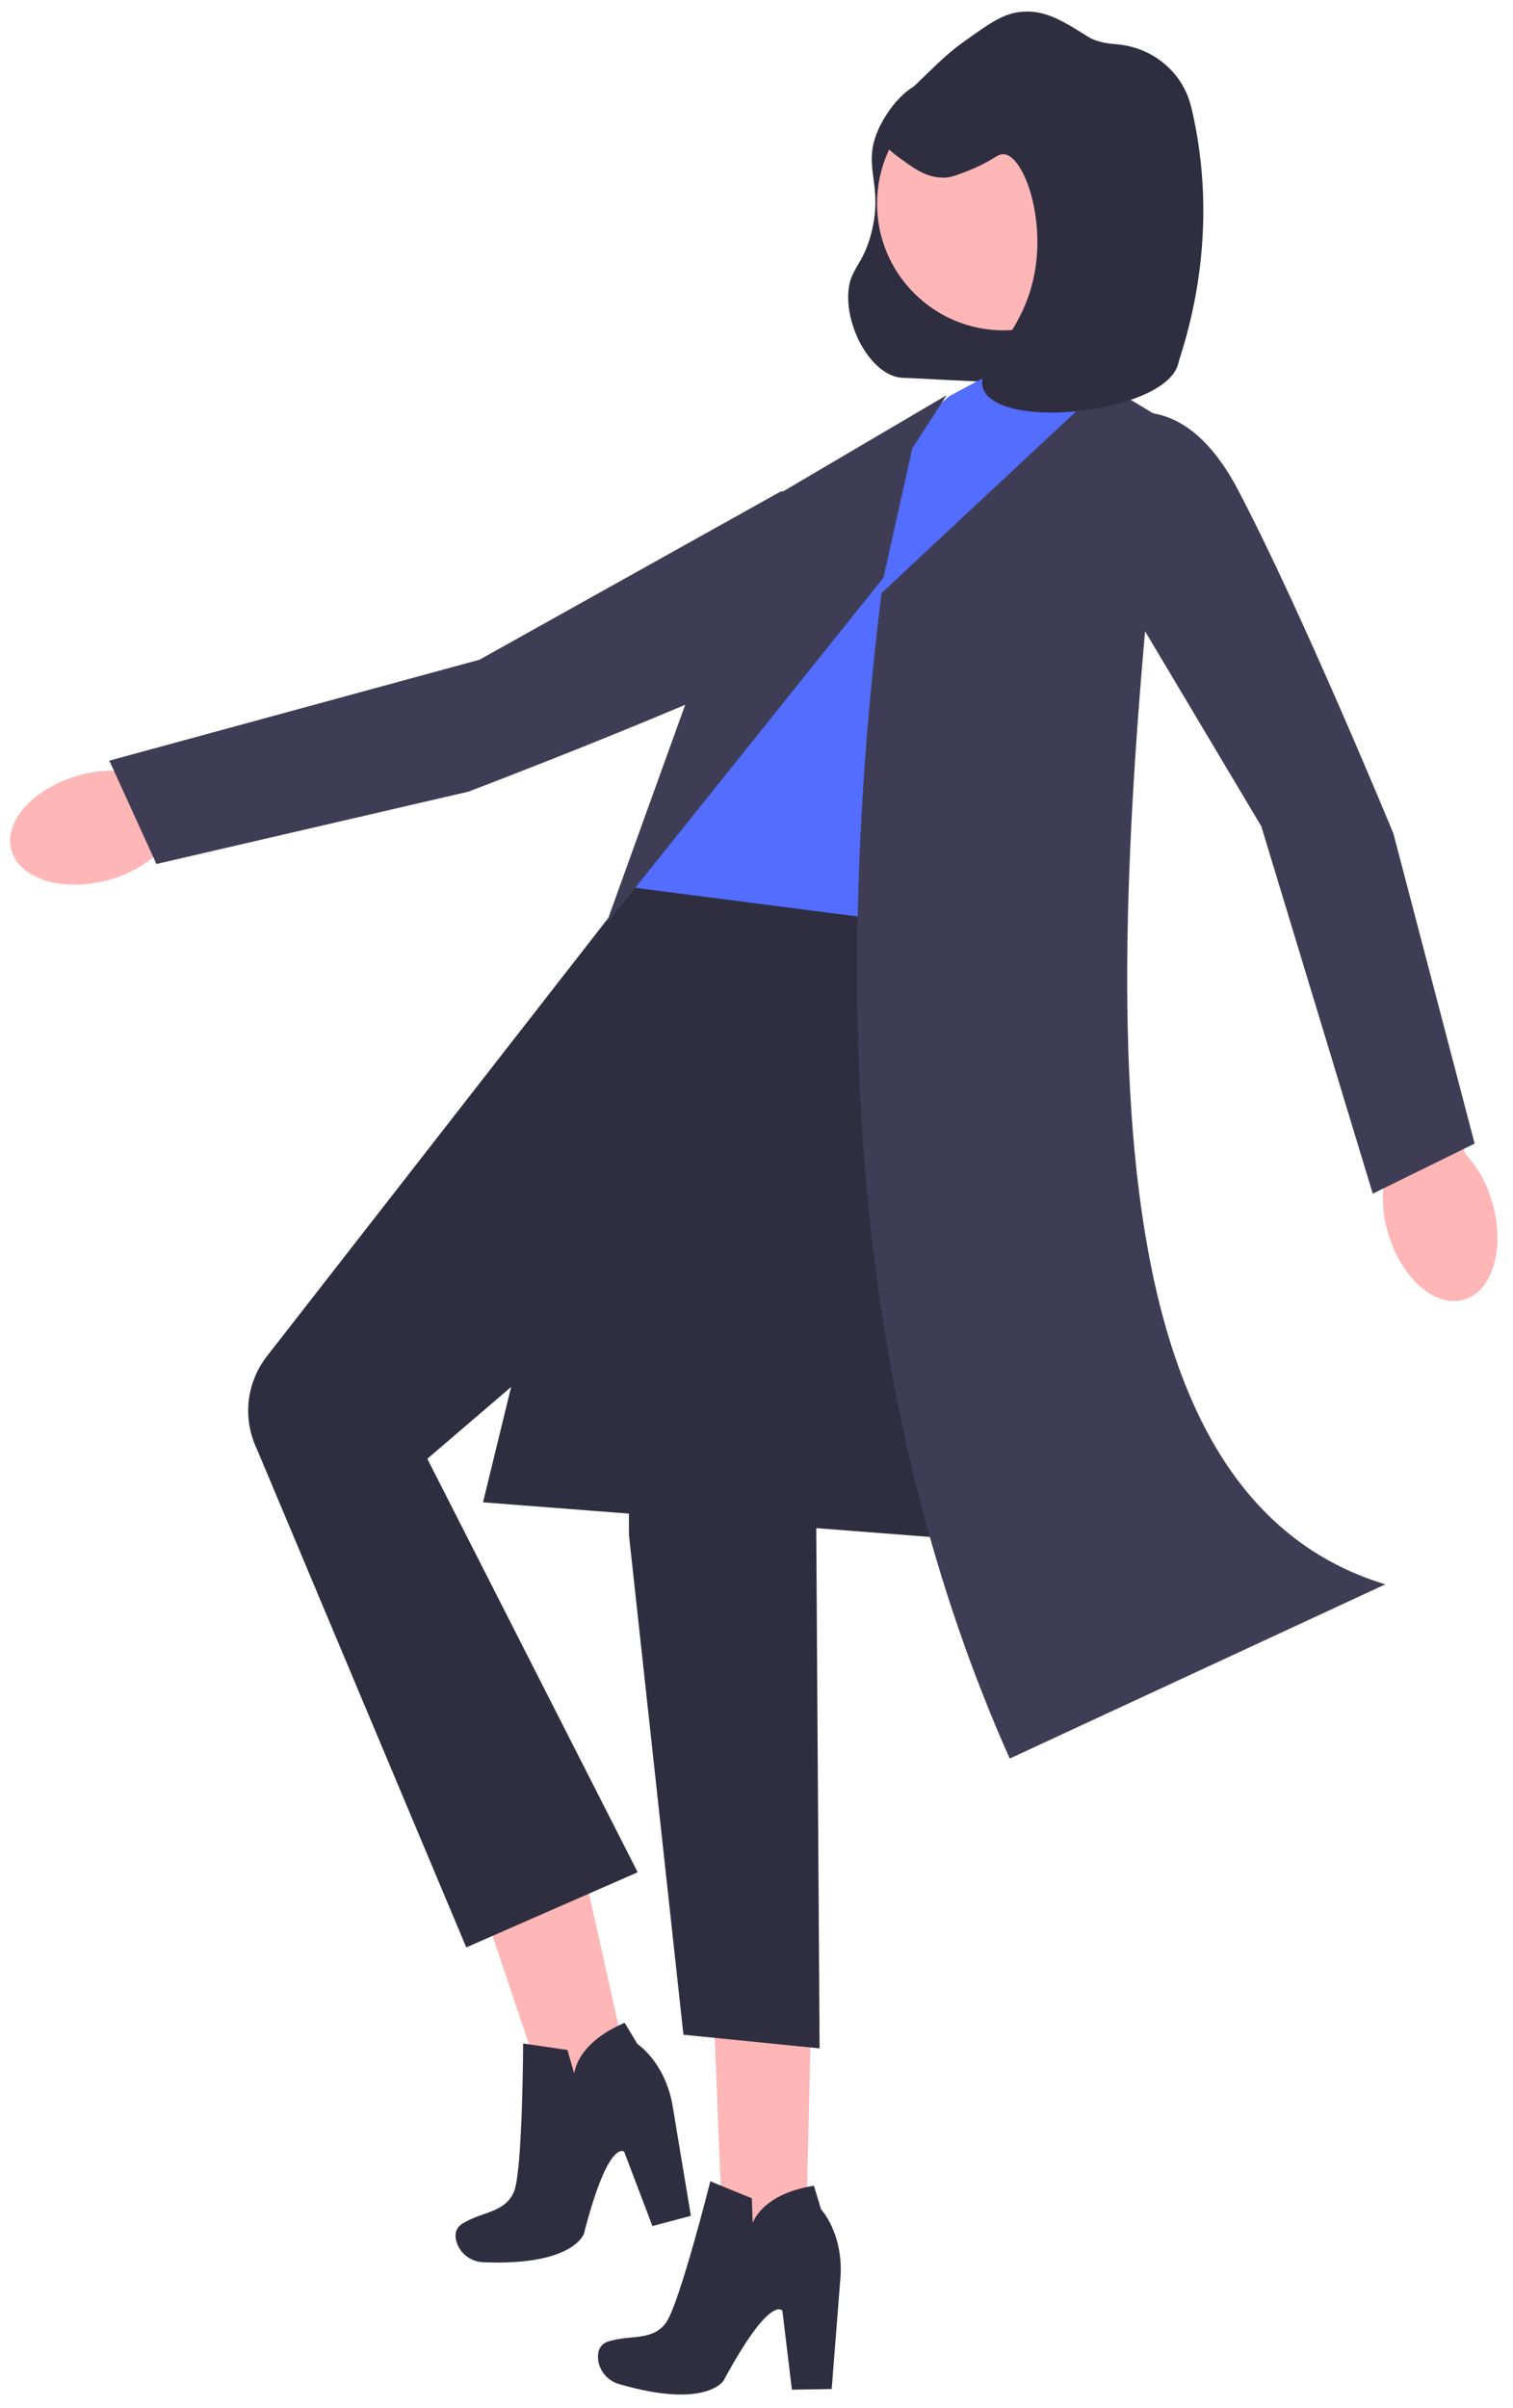 <svg width="333.361" height="530.211" xmlns="http://www.w3.org/2000/svg">
 <g>
  <title>Layer 1</title>
  <path id="b-773" d="m17.53,170.685c-10.023,2.709 -16.749,10.076 -15.024,16.455c1.725,6.378 11.247,9.351 21.273,6.64c4.02,-1.028 7.735,-3.004 10.835,-5.762l42.322,-12.015l-6.061,-19.74l-41.078,13.94c-4.069,-0.821 -8.275,-0.656 -12.266,0.483l-0,0z" fill="#ffb6b6"/>
  <path d="m194.882,111.462s11.949,17.528 -14.98,30.75c-26.929,13.223 -76.707,32.094 -76.707,32.094l-68.73,15.923l-10.379,-22.755l81.555,-22.22l66.457,-37.088l22.785,3.295l-0,0z" fill="#3f3d56" id="svg_10"/>
  <path d="m186.888,64.807c-0.306,8.309 5.676,18.172 12,18.374c7.608,0.244 43.573,2.805 44.73,-0.178c8.028,-20.711 -29.778,-63.674 -38.3,-64.913c-4.58,-0.666 -10.063,5.909 -12.172,11.337c-2.954,7.607 1.406,11.194 -1.055,21.441c-1.877,7.814 -4.989,8.13 -5.202,13.938z" fill="#2f2e41" id="svg_11"/>
  <g id="svg_12">
   <polygon points="124.284,392.34 99.041,398.125 124.405,473.385 141.51,469.466 124.284,392.34 " fill="#ffb6b6" id="svg_13"/>
   <path d="m115.264,449.915l9.763,1.432l1.505,5.23s0.325,-6.652 11.108,-11.211l2.803,4.681s5.772,3.714 7.638,12.92l4.142,24.901l-8.477,2.249l-6.22,-16.359s-3.422,-3.129 -8.867,18.036c0,0 -2.205,7.113 -22.204,6.289c-2.749,-0.113 -5.167,-1.947 -5.901,-4.599c-0.405,-1.463 -0.226,-2.976 1.462,-3.99c4.297,-2.58 9.294,-2.339 11.222,-6.925c1.928,-4.586 2.026,-32.653 2.026,-32.653l0,0z" fill="#2f2e41" id="svg_14"/>
  </g>
  <g id="svg_15">
   <polygon points="179.123,426.557 156.582,426 159.738,505.249 177.283,505.562 179.123,426.557 " fill="#ffb6b6" id="svg_16"/>
   <path d="m156.513,480.269l9.131,3.739l0.202,5.438s1.917,-6.379 13.48,-8.209l1.594,5.218s4.709,4.994 4.304,14.379l-1.972,25.166l-8.769,0.143l-2.101,-17.375s-2.569,-3.86 -12.946,15.372c0,0 -3.851,6.373 -23.065,0.761c-2.641,-0.771 -4.547,-3.134 -4.621,-5.884c-0.041,-1.518 0.497,-2.943 2.379,-3.521c4.792,-1.47 9.583,-0.033 12.558,-4.021c2.975,-3.988 9.824,-31.206 9.824,-31.206l0,0z" fill="#2f2e41" id="svg_17"/>
  </g>
  <polygon points="225.637,339.997 106.423,330.772 139.971,193.241 220.237,181.676 225.637,339.997 " fill="#2f2e41" id="svg_18"/>
  <polygon points="209.196,87.193 234.314,73.811 254.597,97.761 213.838,228.4 139.279,195.386 195.909,98.571 209.196,87.193 " fill="#536dfe" id="svg_19"/>
  <path d="m212.379,204.812s7.999,41.243 -16.77,62.68l-7.582,24.104l-8.186,44.491l0.741,114.912l-30,-3l-12,-109.996l-0.143,-54.745l-44.289,37.927l46.351,91.039l-37.769,16.538l-46.129,-109.709c-3.205,-6.683 -2.35,-14.604 2.207,-20.45l80.468,-103.219l73.1,9.427l0,0z" fill="#2f2e41" id="svg_20"/>
  <path d="m243.477,84.631l-49.248,45.946c-11.655,94.579 -5.293,181.426 28.243,256.611l82.757,-38.356c-68.241,-20.697 -61.548,-134.344 -48.307,-256.113l-13.445,-8.087l0,-0z" fill="#3f3d56" id="svg_21"/>
  <polygon points="201.006,98.722 208.582,87 166.68,111.635 133.546,203.456 194.668,127.18 201.006,98.722 " fill="#3f3d56" id="svg_22"/>
  <path id="c-774" d="m305.822,271.436c2.888,9.973 10.375,16.566 16.721,14.727c6.346,-1.839 9.148,-11.413 6.258,-21.389c-1.1,-4.001 -3.142,-7.68 -5.955,-10.73l-12.77,-42.1l-19.629,6.414l14.673,40.822c-0.748,4.083 -0.507,8.285 0.702,12.255z" fill="#ffb6b6"/>
  <path d="m241.564,93.699s17.177,-12.447 31.168,14.09c13.991,26.538 34.285,75.753 34.285,75.753l17.892,68.245l-22.447,11.029l-24.555,-80.883l-38.982,-65.364l2.639,-22.87z" fill="#3f3d56" id="svg_23"/>
  <circle cx="221.139" cy="44.838" r="27.896" fill="#ffb6b6" id="svg_24"/>
  <path d="m221.231,33.955c-1.57,-0.155 -2.377,1.505 -8.374,3.822c-2.125,0.821 -3.212,1.233 -4.46,1.313c-3.793,0.244 -6.741,-1.851 -8.712,-3.252c-3.203,-2.276 -5.266,-3.742 -5.669,-6.086c-0.526,-3.059 2.937,-6.475 9.883,-13.184c3.402,-3.285 5.475,-5.27 8.804,-7.632c5.583,-3.962 8.375,-5.942 12.288,-6.331c5.183,-0.515 9.124,1.959 14.81,5.528c1.536,0.964 3.751,1.428 6.099,1.605c7.686,0.578 14.275,5.701 16.366,13.12c0.16,0.567 0.294,1.08 0.395,1.519c4.126,18.014 2.975,36.75 -2.672,54.346c-0.152,0.474 -0.279,0.915 -0.378,1.317c-2.623,10.716 -38.656,14.894 -42.871,5.834c-2.654,-5.705 9.749,-11.413 11.601,-28.423c1.289,-11.842 -3.193,-23.11 -7.11,-23.497l0,-0z" fill="#2f2e41" id="svg_25"/>
 </g>

</svg>